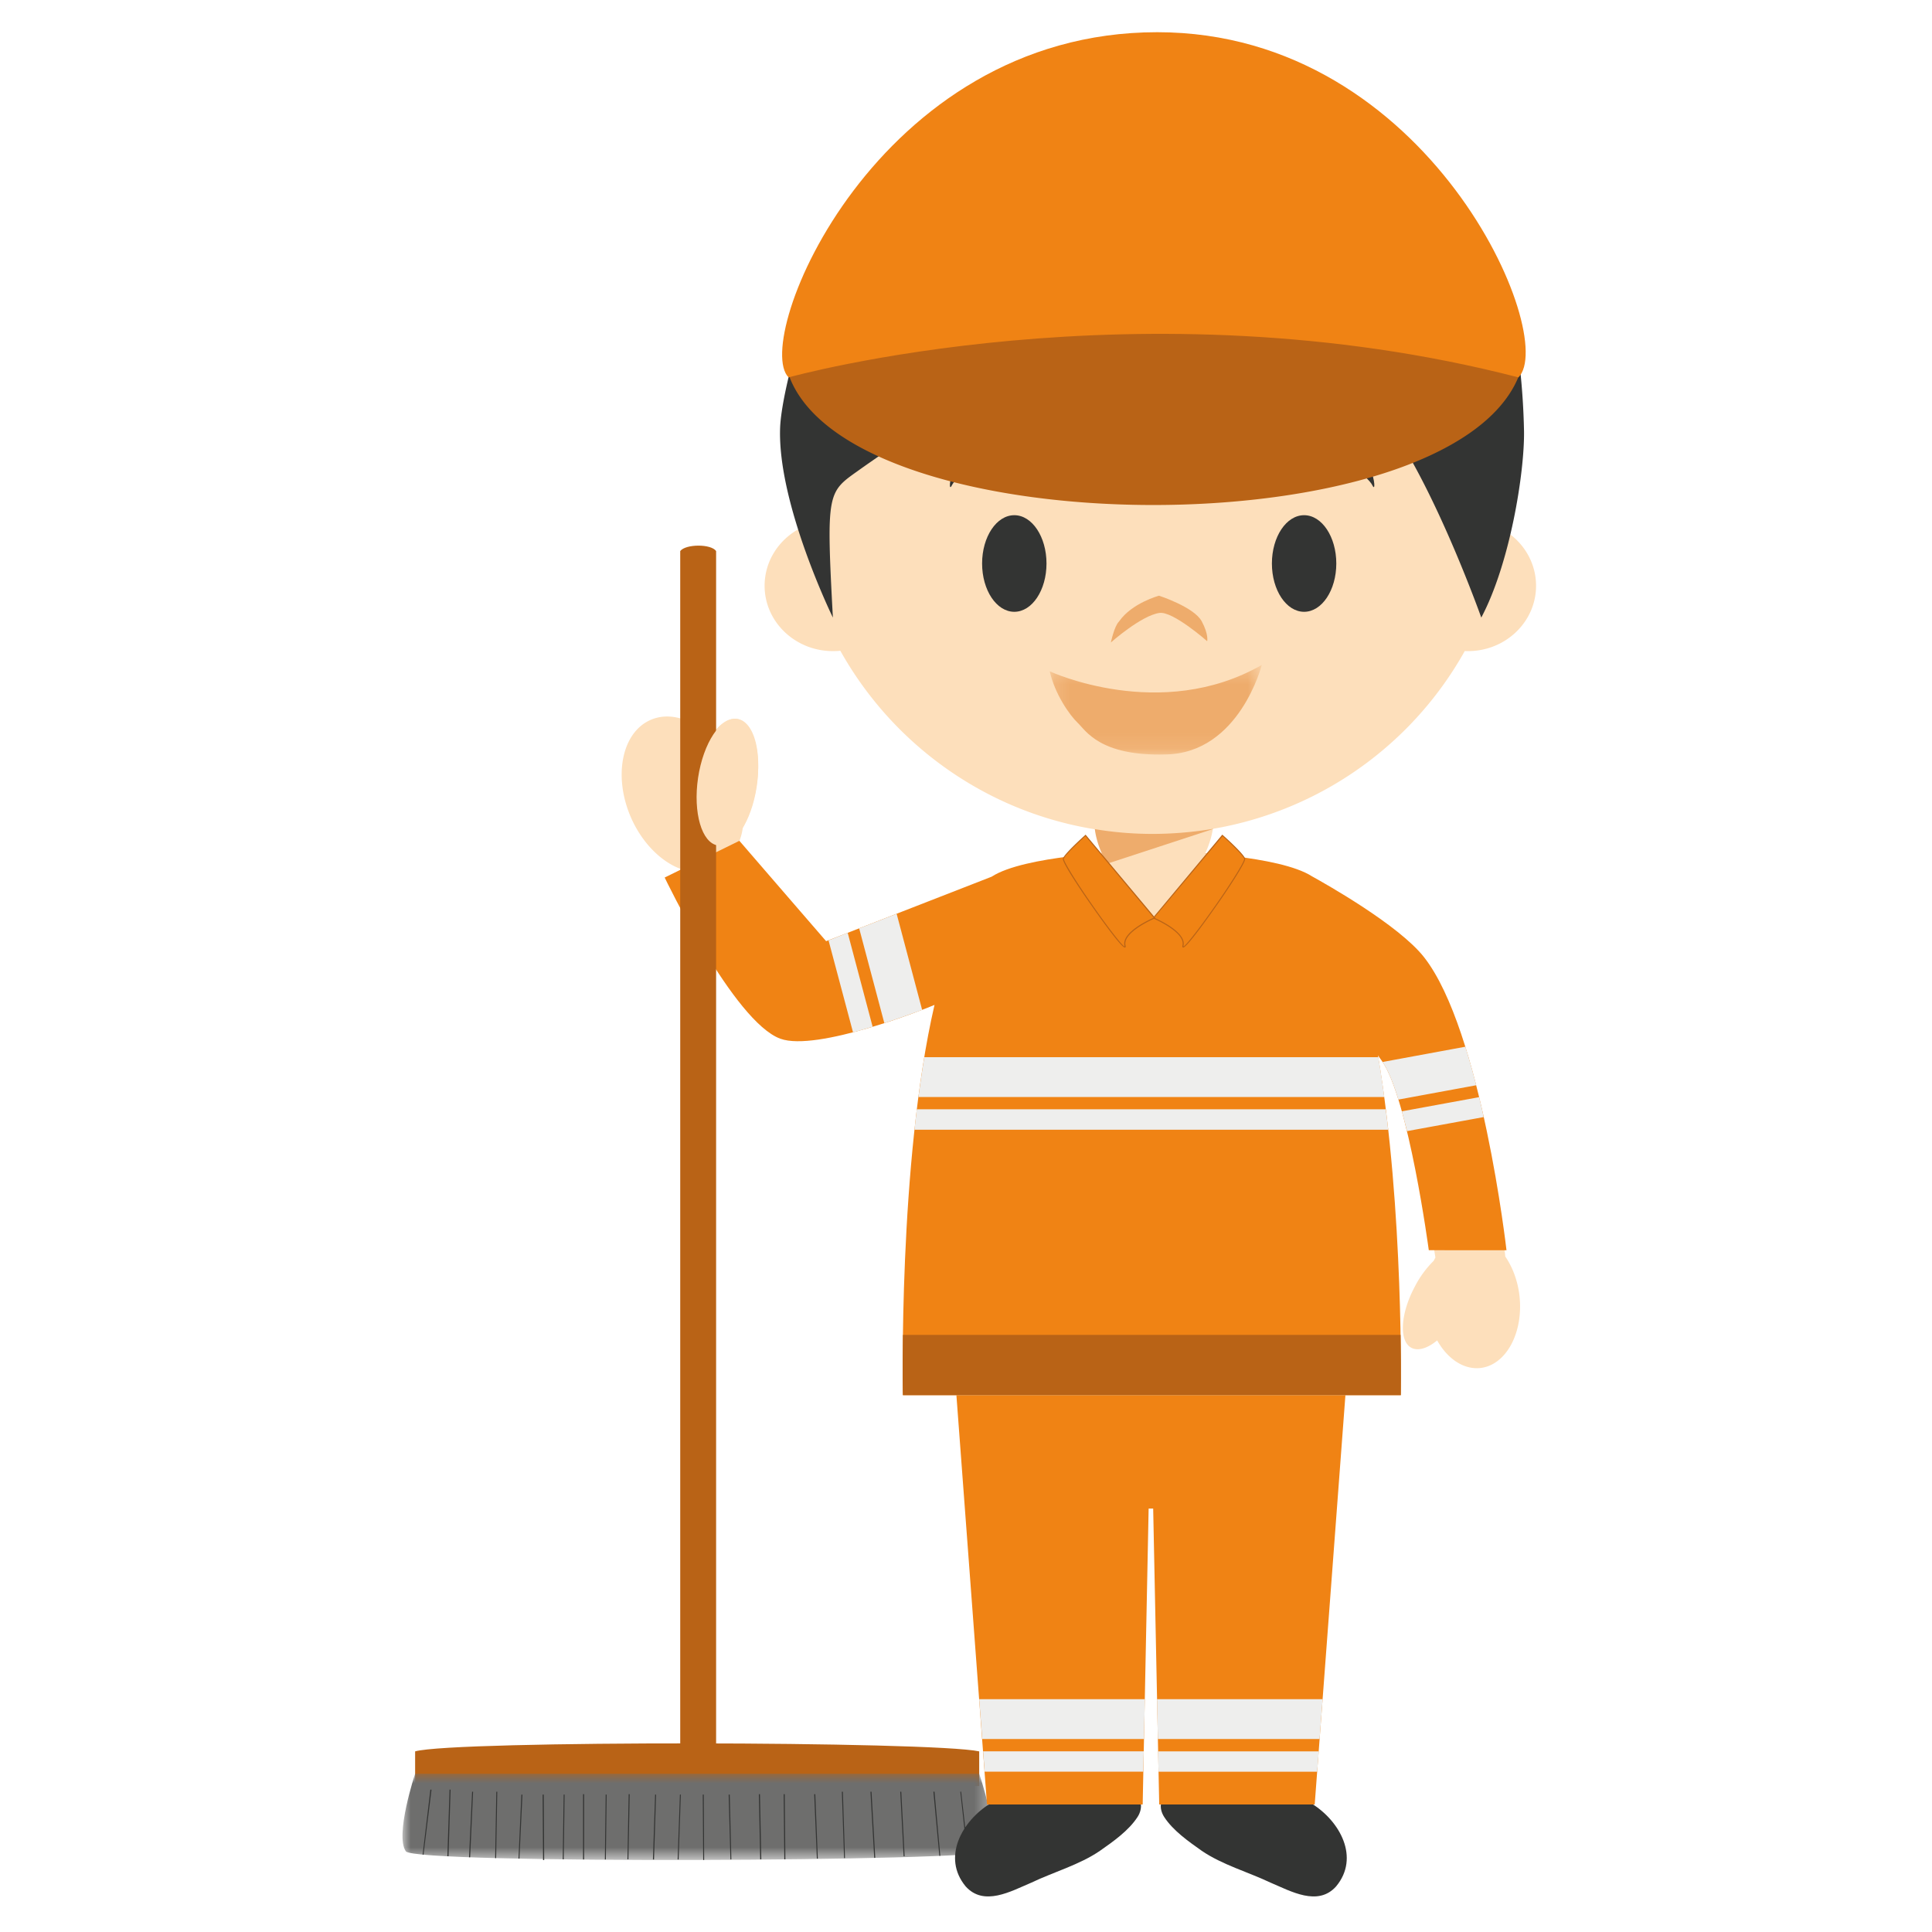 <svg xmlns="http://www.w3.org/2000/svg" xmlns:xlink="http://www.w3.org/1999/xlink" width="120" height="120"><defs><path id="a" d="M0 .928h36.635v5.357H0z"/><path id="c" d="M.2.3h13.173v5.567H.2z"/></defs><g fill="none" fill-rule="evenodd"><path fill="#FDDFBB" d="M88.566 59.911c3.574 4.536 4.937 18.195 4.937 18.195s0-.02-.004-.057c.453.664.779 1.52.883 2.477.239 2.285-.85 4.274-2.447 4.445-1.048.104-2.038-.59-2.67-1.716-.583.482-1.18.68-1.602.458-.781-.411-.687-2.12.217-3.804a6.292 6.292 0 0 1 1.17-1.599c.033-.069.072-.136.106-.204 0 0-1.544-9.866-3.201-12.198-.836-1.17-1.369-1.825-1.552-2.344-.152-.418-.32-1.21-.39-1.514-.527-2.337-3.44-7.622-3.44-7.622s6.27 3.271 7.993 5.483M40.435 44.704c1.17-.497 2.574-.04 3.706 1.05.511-.773 1.116-1.203 1.688-1.097 1.052.208 1.547 2.212 1.105 4.482-.178.871-.458 1.654-.797 2.273a3.76 3.76 0 0 1-.203.808l5.347 6.256 11.34-4.048s-1.927 3.054-2.406 4.16c-.345.816-1.014 3.378-1.014 3.378s-8.281 3.358-10.638 2.509c-2.895-1.044-6.236-10.483-6.236-10.483v-.004c-1.247-.44-2.46-1.632-3.164-3.274-1.086-2.57-.512-5.257 1.272-6.01"/><path fill="#F08314" d="m88.745 77.652 4.826.004S92.017 64 88.451 59.454c-1.572-2.005-6.14-4.569-6.962-5.025-2.039-1.31-8.169-1.51-8.169-1.51l-1.706.053h-.14l-1.711-.053s-6.152.218-8.173 1.535L51.314 58.46l-5.394-6.234-4.636 2.279s4.285 8.965 7.19 10.013c2.249.814 9.004-1.846 9.57-2.104-2.266 9.8-1.963 24.242-1.963 24.242h30.925s.203-11.562-1.42-21.104c.079.11.161.222.246.344 1.651 2.334 2.913 11.757 2.913 11.757"/><path fill="#B96316" d="M44.48 110.741h-2.23V34.226c.341-.442 1.911-.454 2.229 0v76.515z"/><path fill="#B96316" d="M60.82 110.931H25.784v-2.15c2.42-.689 32.1-.634 35.036 0v2.15z"/><g transform="translate(25 109.243)"><mask id="b" fill="#fff"><use xlink:href="#a"/></mask><path fill="#6E6E6D" d="M36.402 5.747c-.515.625-35.619.804-36.193 0C-.49 4.76.783.928.783.928H35.82s1.341 3.877.582 4.82" mask="url(#b)"/></g><path fill="#333433" d="m26.304 115.199-.053-.006.481-4.039.07.006zm1.553.098h-.07l.135-4.142h.065zm1.344.063h-.069l.191-4.074h.061zm1.614.054-.061-.007.073-4.121h.06zm1.448.032-.059-.006.18-3.973h.065zm1.467.082-.027-4.062h.07l.027 4.062zm1.284-.041h-.062l.058-4.02h.059zm1.2.006h.067v-4.052h-.067zm1.416 0h-.06l.05-4.026h.06zm1.401-.006h-.059l.075-4.046h.065zm1.591.013-.067-.006.134-4.029h.061zm1.528 0-.06-.006.14-4.029h.058zm1.527.028-.028-4.062h.063l.024 4.062zm1.691-.035-.11-4.026h.068l.1 4.026zm1.849-.006-.083-4.046h.069l.083 4.046zm1.498 0-.04-4.046h.066l.04 4.046zm2.022-.041-.165-4.005h.067l.158 4zm1.69-.032-.137-4.128h.062l.132 4.12zm1.873-.016-.234-4.111h.065l.233 4.105zm1.826-.101-.209-4.01h.063l.208 4.01zm2.219-.027-.37-3.984.068-.006.361 3.986zm1.72-.183-.418-3.8.051-.006.432 3.798z"/><path fill="#FDDFBB" d="M47.001 48.858c-.321 2.163-1.402 3.804-2.418 3.653-.994-.151-1.546-2.027-1.225-4.2.326-2.166 1.405-3.804 2.41-3.655 1 .148 1.557 2.031 1.233 4.202"/><path fill="#333433" d="M81.461 112.019c1.753 1.077 3.025 3.352 1.525 5.151-1.133 1.26-2.801.3-4.071-.236-1.404-.666-3.002-1.11-4.27-1.976-.81-.572-1.785-1.252-2.337-2.105-.168-.262-.253-.584-.19-.834h9.343zm-19.953 0c-1.752 1.077-3.022 3.352-1.527 5.151 1.136 1.26 2.809.3 4.079-.236 1.394-.666 2.997-1.11 4.258-1.976.818-.572 1.787-1.252 2.339-2.105.171-.262.248-.584.195-.834h-9.344z"/><path fill="#F08314" d="m83.566 86.66-1.907 25.42h-9.658l-.375-18.381h-.282l-.37 18.38h-9.67l-1.9-25.419z"/><path fill="#EEEEED" d="M82.15 105.539H71.865l.054 2.475h10.044zm-21.141 2.475h10.046l.054-2.476h-10.29zm20.903.766H71.93l.03 1.264h9.853zm-20.752 1.263h9.85l.03-1.264h-9.978z"/><path fill="#B96316" d="M56.082 86.655h30.924c0-.066.026-1.508-.013-3.743H56.082c-.034 2.22-.012 3.65 0 3.743"/><path fill="#EEEEED" d="M85.61 65.664H57.409a81.19 81.19 0 0 0-.363 2.475h28.932a58.85 58.85 0 0 0-.368-2.475m.462 3.235h-29.13c-.043.425-.097.85-.14 1.27h29.42c-.044-.42-.093-.845-.15-1.27m-31.144-5.351a49.74 49.74 0 0 0 2.347-.824l-1.583-5.967-2.328.904 1.564 5.887zm-2.276-5.611-1.19.471 1.521 5.712c.41-.106.82-.226 1.217-.348l-1.548-5.835zm38.364 7.077-5.142.948c.347.52.677 1.344.982 2.335l4.834-.89a48.858 48.858 0 0 0-.674-2.393m.855 3.133-4.798.88c.106.394.216.813.319 1.23l4.761-.873a27.275 27.275 0 0 0-.282-1.237"/><path fill="#FDDFBB" d="m71.688 57.025-3.834-3.954a33.3 33.3 0 0 1 2.073-.183l1.71.087h.144l1.7-.056s.817.032 1.92.148l-3.713 3.958zm21.843-24.023a22.57 22.57 0 0 0 .243-3.324c0-12.214-9.922-22.117-22.184-22.117-12.255 0-22.175 9.903-22.175 22.117 0 1.075.073 2.135.216 3.17-1.276.699-2.14 2.016-2.14 3.538 0 2.233 1.896 4.056 4.243 4.056.152 0 .31-.006.461-.022 3.793 6.787 11.055 11.376 19.395 11.376a22.191 22.191 0 0 0 19.39-11.36c.058.006.127.006.198.006 2.341 0 4.229-1.823 4.229-4.056 0-1.412-.746-2.656-1.876-3.384"/><path fill="#333433" d="M67.311 27.65s-.503 1.803-2.082 1.446c-.772-.174-.908-1.201-3.386-.74-.779.18-2.417 1.156-2.732 1.808-.316.652-.088-2.392 2.457-3.522 1.835-.675 2.457-.642 3.977-.642s1.987.907 1.766 1.65m9.741 0s.503 1.803 2.082 1.446c.772-.174.908-1.201 3.386-.74.779.18 2.417 1.156 2.732 1.808.316.652.087-2.392-2.457-3.522-1.835-.675-2.457-.642-3.977-.642s-1.987.907-1.766 1.65M65 35c0 1.657-.895 3-2 3s-2-1.343-2-3 .895-3 2-3 2 1.343 2 3m18 0c0 1.657-.895 3-2 3s-2-1.343-2-3 .895-3 2-3 2 1.343 2 3"/><path fill="#EEAC6C" d="M72.02 38.07c.839-.115 2.96 1.756 2.96 1.756s.103-.414-.34-1.238C74.163 37.703 71.99 37 71.99 37s-1.687.448-2.487 1.604c-.296.29-.503 1.299-.503 1.299s1.895-1.681 3.02-1.834z"/><g transform="translate(65 41)"><mask id="d" fill="#fff"><use xlink:href="#c"/></mask><path fill="#EEAC6C" d="M.2.696S7.097 3.904 13.372.299c0 0-1.39 5.47-5.95 5.561-4.115.122-4.984-1.492-5.477-1.956C1.453 3.441.525 2.132.2.696" mask="url(#d)"/></g><path fill="#333433" d="M94.66 26.795a44.155 44.155 0 0 0-.266-4.066c-2.98-9.726-12.06-16.812-22.803-16.812-9.343 0-17.43 5.373-21.334 13.183-1.079 3.069-1.75 6.089-1.802 7.451-.184 4.727 3.277 11.807 3.277 11.807-.418-7.784-.335-7.769 1.553-9.111 2.337-1.68 7.267-4.81 9.174-6.964.355-.407 1.11-1.888 1.11-1.888s-.074 1.156.583 1.675c3.922 3.083 15.507-.35 19.901 2.033 3.584 1.95 7.952 14.255 7.952 14.255 1.777-3.345 2.686-8.964 2.655-11.563"/><path fill="#FDDFBB" d="M69.865 54.328h3.624c1.036 0 1.876-2.218 1.876-3.23h-7.376c0 1.012.844 3.23 1.876 3.23"/><path fill="#EEAC6C" d="m68.776 53.644 6.566-2.15.014-.016a23.1 23.1 0 0 1-3.765.318c-1.215 0-2.416-.1-3.588-.297.071.637.365 1.514.773 2.145"/><path fill="#F08314" d="M71.638 57.017s2.057.845 1.844 1.72c-.217.867 3.949-5.08 3.828-5.404-.126-.329-1.38-1.444-1.38-1.444l-4.292 5.128z"/><path fill="#B96316" d="M71.688 57.002c.296.126 2.02.917 1.82 1.742 0 .02-.005.04-.005.048.19-.07 1.35-1.599 2.487-3.276.929-1.384 1.321-2.088 1.288-2.178-.115-.285-1.166-1.247-1.343-1.404l-4.247 5.068zm1.766 1.839a.157.157 0 0 1-.01-.11c.21-.832-1.797-1.677-1.817-1.687l-.037-.014 4.33-5.189.03.03c.054.04 1.26 1.119 1.387 1.449.079.208-1.203 2.104-1.602 2.678-.084.116-1.97 2.853-2.242 2.853a.105.105 0 0 1-.04-.01z"/><path fill="#F08314" d="M71.715 57.017s-2.05.845-1.834 1.72c.213.867-3.956-5.08-3.828-5.404.119-.329 1.375-1.444 1.375-1.444l4.287 5.128z"/><path fill="#B96316" d="M67.42 51.935c-.173.157-1.232 1.118-1.343 1.401-.023.093.36.797 1.3 2.19 1.132 1.672 2.288 3.198 2.473 3.264 0-.007 0-.027-.006-.045-.203-.827 1.523-1.616 1.813-1.742l-4.236-5.068zm.208 4.071c-.4-.574-1.69-2.477-1.61-2.685.128-.33 1.335-1.41 1.383-1.451l.027-.028 4.341 5.189-.04.014c-.029.01-2.023.853-1.82 1.686.016.052.016.085-.005.109a.071.071 0 0 1-.044.011c-.268 0-2.148-2.729-2.232-2.845zM49.035 23.413c4.047 10.544 40.89 10.668 45.278 0 0 0-10.999-7.137-22.864-7.137-14.409 0-22.414 7.137-22.414 7.137"/><path fill="#F08314" d="M48.981 23.44s21.791-6.083 45.332 0C96.817 20.947 88.822 2 71.879 2 54.39 2 46.662 21.126 48.98 23.44"/></g></svg>